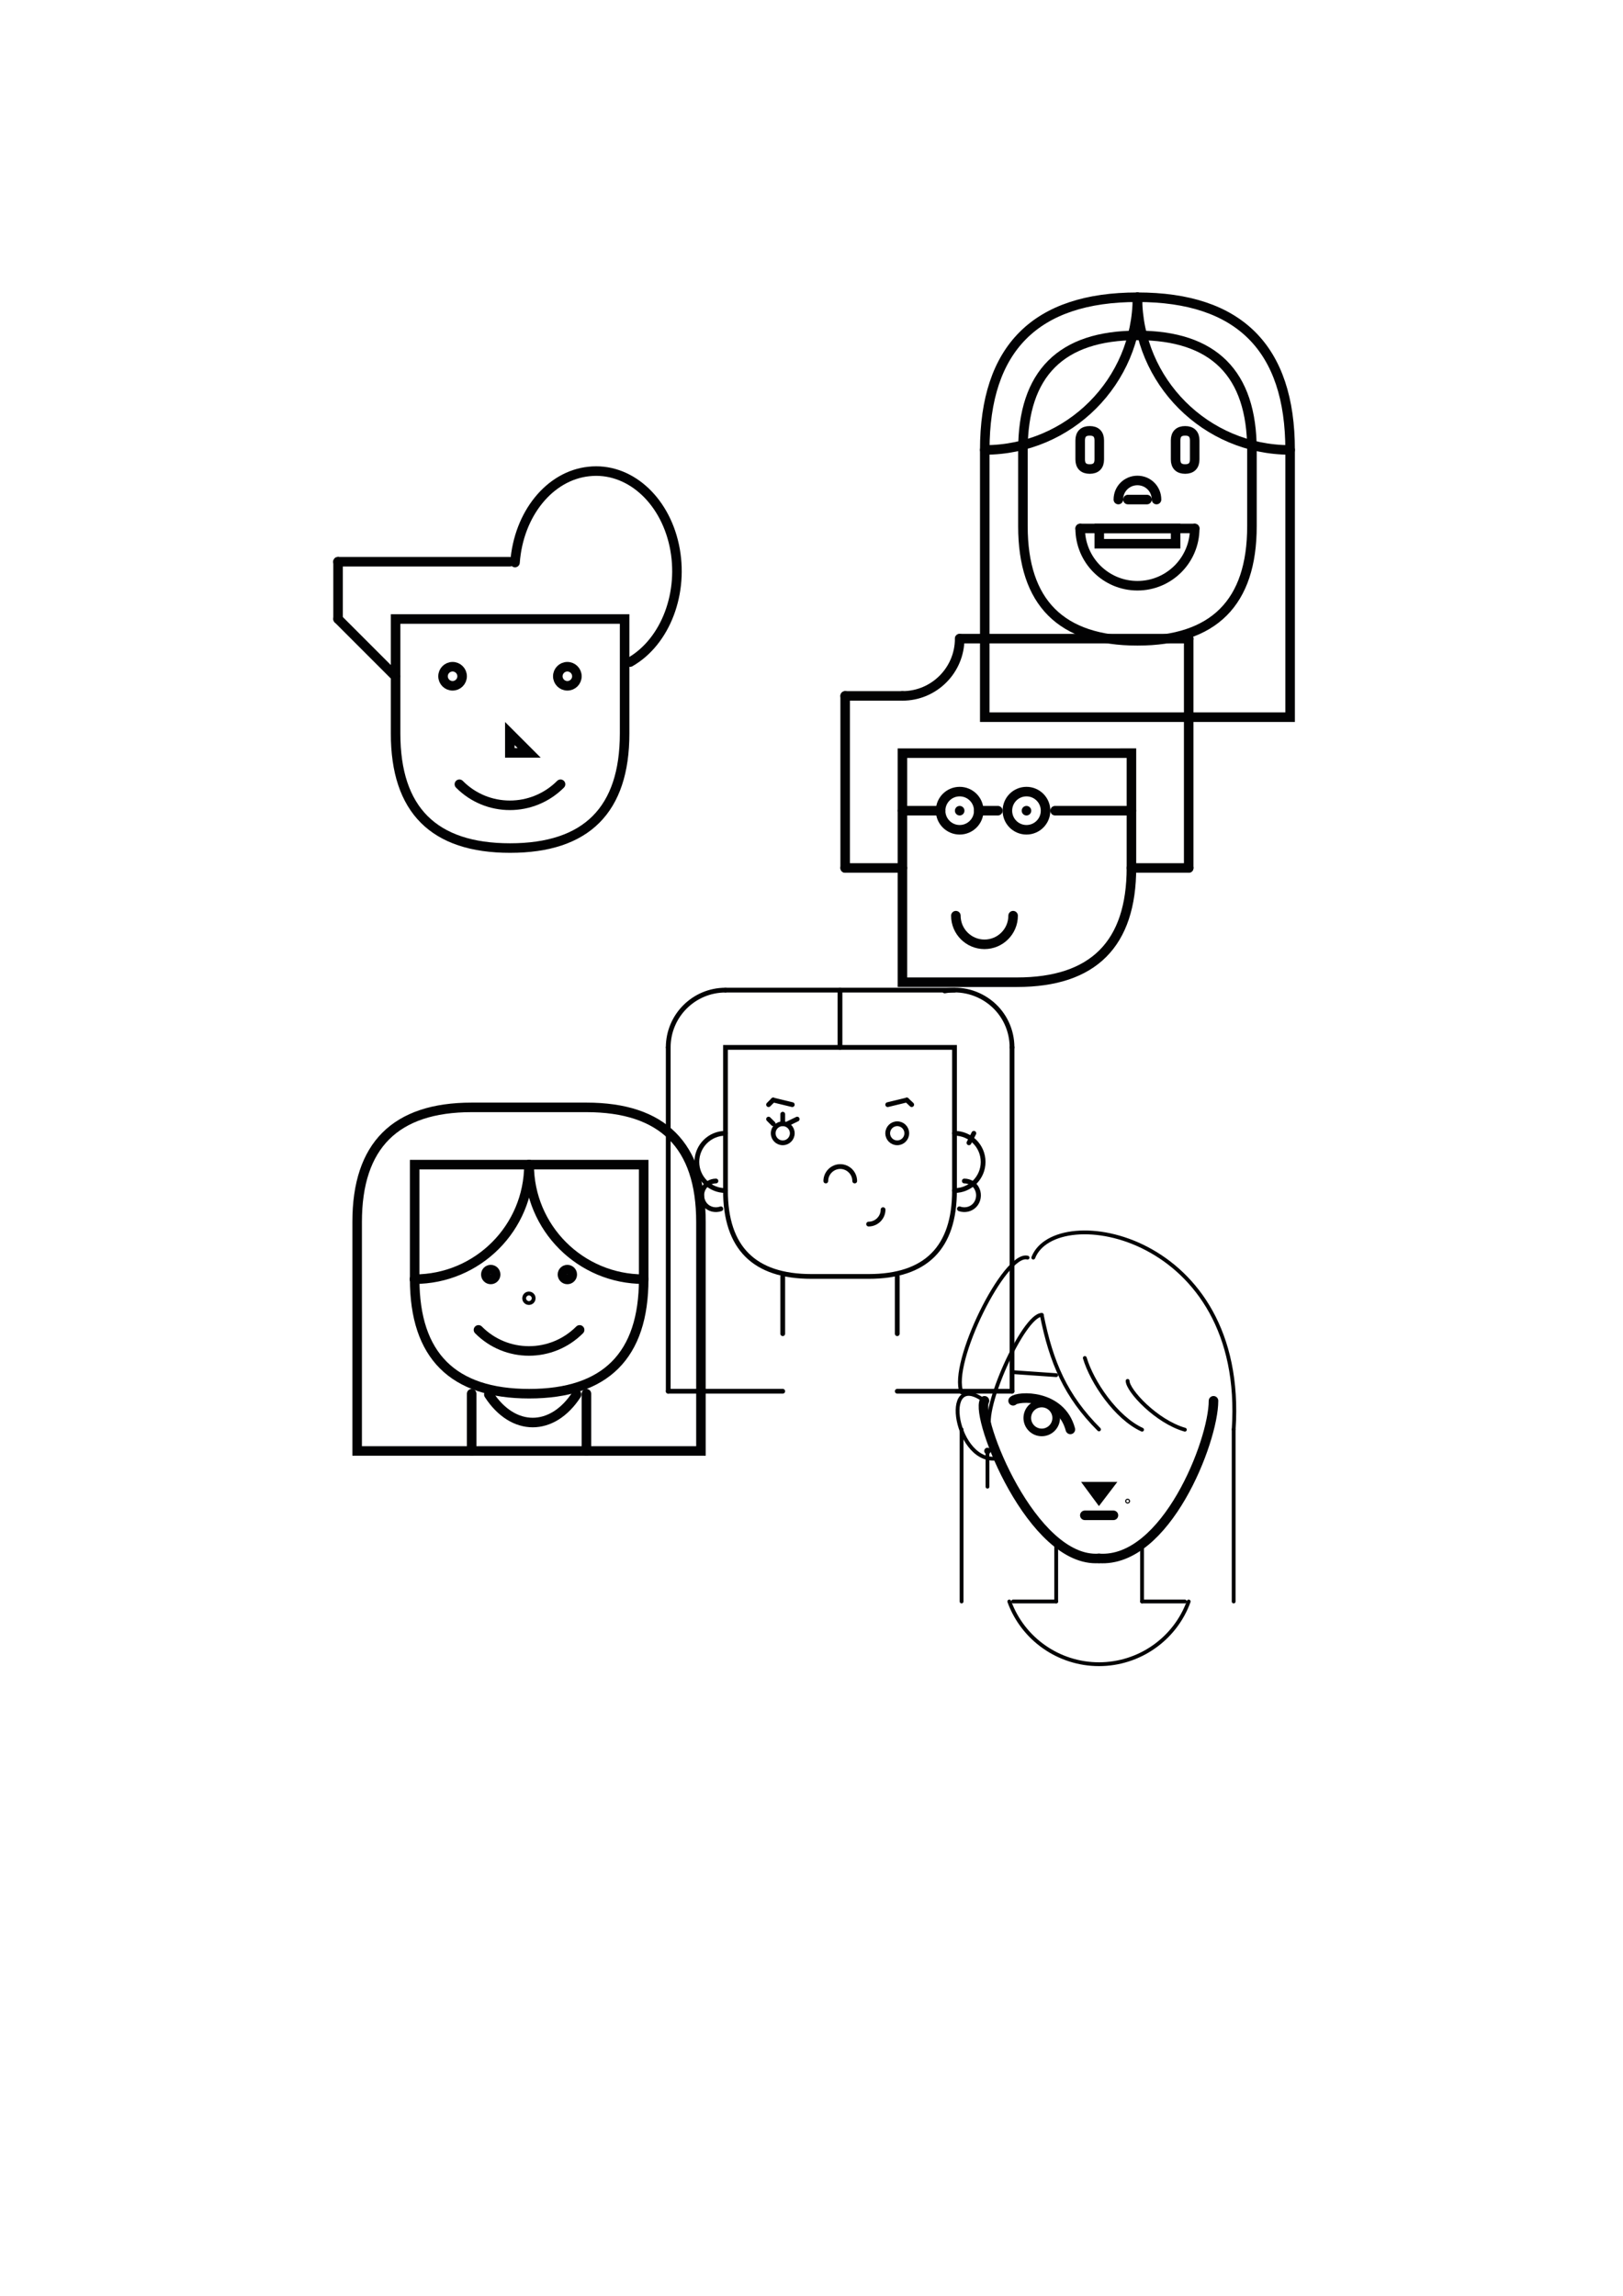 <?xml version="1.0" encoding="utf-8"?>
<!-- Generator: Adobe Illustrator 24.0.3, SVG Export Plug-In . SVG Version: 6.00 Build 0)  -->
<svg version="1.1" xmlns="http://www.w3.org/2000/svg" xmlns:xlink="http://www.w3.org/1999/xlink" x="0px" y="0px"
	 viewBox="0 0 595.3 841.9" style="enable-background:new 0 0 595.3 841.9;" xml:space="preserve">
<style type="text/css">
	.st0{fill:none;stroke:#020203;stroke-width:3.502;stroke-linecap:round;stroke-miterlimit:10;}
	.st1{fill:none;stroke:#020203;stroke-width:1.751;stroke-linecap:round;stroke-miterlimit:10;}
	.st2{fill:none;stroke:#020203;stroke-width:2.801;stroke-linecap:round;stroke-miterlimit:10;}
	.st3{fill:none;stroke:#020203;stroke-width:1.401;stroke-linecap:round;stroke-miterlimit:10;}
	.st4{display:none;}
	.st5{display:inline;fill:none;stroke:#020203;stroke-width:3.502;stroke-linecap:round;stroke-miterlimit:10;}
	.st6{display:inline;fill:none;stroke:#020203;stroke-width:2.451;stroke-linecap:round;stroke-miterlimit:10;}
	.st7{display:inline;fill:none;stroke:#020203;stroke-width:2.801;stroke-linecap:round;stroke-miterlimit:10;}
	.st8{display:inline;fill:none;stroke:#020203;stroke-width:2.101;stroke-linecap:round;stroke-miterlimit:10;}
</style>
<g id="Capa_1">
	<path class="st0" d="M229.1,227v42c0,28-14,42-42,42s-42-14-42-42v-42H229.1z"/>
	<line class="st0" x1="145" y1="248" x2="124" y2="227"/>
	<line class="st0" x1="124" y1="227" x2="124" y2="206"/>
	<line class="st0" x1="124" y1="206" x2="124" y2="206"/>
	<line class="st0" x1="124" y1="206" x2="187" y2="206"/>
	<path class="st0" d="M188.9,206.3c1.3-17.8,12.7-31.9,27.1-33.4c14.4-1.6,27.6,9.9,31.3,27.1s-3.1,35.3-16.2,42.8"/>
	<circle class="st0" cx="166" cy="248" r="3.5"/>
	<circle class="st0" cx="208.1" cy="248" r="3.5"/>
	<polygon class="st0" points="187,269 187,276.1 194.1,276.1 	"/>
	<path class="st0" d="M205.6,287.6c-10.3,10.3-26.9,10.3-37.1,0"/>
	<path class="st0" d="M236.1,427.1v42c0,28-14,42-42,42s-42-14-42-42v-42H236.1z"/>
	<path class="st0" d="M215.1,406.1c28,0,42,14,42,42v84H131v-84c0-28,14-42,42-42H215.1z"/>
	<line class="st0" x1="215.1" y1="532.1" x2="215.1" y2="511.1"/>
	<line class="st0" x1="173" y1="532.1" x2="173" y2="511.1"/>
	<path class="st0" d="M194,427.1c0,23.2-18.8,42-42,42"/>
	<path class="st0" d="M236.1,469.1c-23.2,0-42-18.8-42-42"/>
	<circle class="st0" cx="208.1" cy="467.4" r="1.8"/>
	<circle class="st0" cx="180" cy="467.4" r="1.8"/>
	<circle class="st0" cx="194" cy="476.1" r="0.7"/>
	<path class="st0" d="M212.6,487.7c-10.3,10.3-26.9,10.3-37.1,0"/>
	<path class="st0" d="M211.5,511.4c-8.9,13.7-23.3,13.7-32.2,0"/>
	<path class="st1" d="M350.1,384.1v52.5c0,21-10.5,31.5-31.5,31.5h-21c-21,0-31.5-10.5-31.5-31.5v-52.5H350.1z"/>
	<line class="st1" x1="287.1" y1="510.2" x2="245.1" y2="510.2"/>
	<line class="st1" x1="245.1" y1="510.2" x2="245.1" y2="384.1"/>
	<line class="st1" x1="287.1" y1="489.1" x2="287.1" y2="468.1"/>
	<path class="st1" d="M245.1,384.1c0-11.6,9.4-21,21-21"/>
	<line class="st1" x1="266.1" y1="363.1" x2="350.1" y2="363.1"/>
	<path class="st1" d="M346.5,363.4c6.1-1.1,12.4,0.6,17.2,4.6c4.8,4,7.5,9.9,7.5,16.1"/>
	<line class="st1" x1="308.1" y1="384.1" x2="308.1" y2="363.1"/>
	<line class="st1" x1="371.2" y1="384.1" x2="371.2" y2="510.2"/>
	<line class="st1" x1="371.2" y1="510.2" x2="329.1" y2="510.2"/>
	<line class="st1" x1="329.1" y1="489.1" x2="329.1" y2="468.1"/>
	<path class="st1" d="M266.1,436.6c-5.8,0-10.5-4.7-10.5-10.5s4.7-10.5,10.5-10.5"/>
	<path class="st1" d="M350.1,415.6c5.8,0,10.5,4.7,10.5,10.5s-4.7,10.5-10.5,10.5"/>
	<path class="st1" d="M353.7,433.1c2.1,0,4,1.2,4.8,3.2c0.8,1.9,0.4,4.2-1,5.7c-1.4,1.5-3.6,2-5.6,1.3"/>
	<path class="st1" d="M264.4,443.3c-2,0.7-4.2,0.2-5.6-1.3c-1.4-1.5-1.8-3.8-1-5.7c0.8-1.9,2.7-3.2,4.8-3.2"/>
	<line class="st1" x1="355.4" y1="419.1" x2="357.2" y2="415.6"/>
	<path class="st1" d="M302.9,433.1c0-2.9,2.4-5.3,5.3-5.3s5.3,2.4,5.3,5.3"/>
	<circle class="st1" cx="287.1" cy="415.6" r="3.5"/>
	<circle class="st1" cx="329.1" cy="415.6" r="3.5"/>
	<line class="st1" x1="290.6" y1="405.1" x2="283.6" y2="403.4"/>
	<line class="st1" x1="283.6" y1="403.4" x2="281.9" y2="405.1"/>
	<line class="st1" x1="325.6" y1="405.1" x2="332.6" y2="403.4"/>
	<line class="st1" x1="332.6" y1="403.4" x2="334.4" y2="405.1"/>
	<line class="st1" x1="283.6" y1="412.1" x2="281.9" y2="410.4"/>
	<line class="st1" x1="287.1" y1="412.1" x2="287.1" y2="408.6"/>
	<line class="st1" x1="288.9" y1="412.1" x2="292.4" y2="410.4"/>
	<path class="st1" d="M323.9,443.6c0,2.9-2.4,5.3-5.3,5.3"/>
	<path class="st0" d="M417.2,123c28,0,42,14,42,42v28c0,28-14,42-42,42s-42-14-42-42v-28C375.2,137,389.2,123,417.2,123z"/>
	<path class="st0" d="M417.2,109c37.3,0,56,18.7,56,56v98H361.2v-98C361.2,127.7,379.9,109,417.2,109z"/>
	<path class="st0" d="M417.2,109c0,30.9-25.1,56-56,56"/>
	<path class="st0" d="M473.2,165c-30.9,0-56-25.1-56-56"/>
	<path class="st0" d="M399.7,158c2.3,0,3.5,1.2,3.5,3.5v7c0,2.3-1.2,3.5-3.5,3.5s-3.5-1.2-3.5-3.5v-7
		C396.2,159.2,397.4,158,399.7,158z"/>
	<path class="st0" d="M434.7,158c2.3,0,3.5,1.2,3.5,3.5v7c0,2.3-1.2,3.5-3.5,3.5s-3.5-1.2-3.5-3.5v-7
		C431.2,159.2,432.4,158,434.7,158z"/>
	<rect x="403.2" y="193.8" class="st0" width="28" height="5.6"/>
	<line class="st0" x1="396.2" y1="193.8" x2="438.2" y2="193.8"/>
	<path class="st0" d="M438.2,193.8c0,11.6-9.4,21-21,21c-11.6,0-21-9.4-21-21"/>
	<line class="st0" x1="413.7" y1="183.2" x2="420.7" y2="183.2"/>
	<path class="st0" d="M410.2,183.2c0-3.9,3.1-7,7-7c3.9,0,7,3.1,7,7"/>
	<path class="st0" d="M415,276.2v42c0,28-14,42-42,42h-42v-84H415z"/>
	<line class="st0" x1="331" y1="318.3" x2="310" y2="318.3"/>
	<line class="st0" x1="310" y1="318.3" x2="310" y2="255.2"/>
	<line class="st0" x1="310" y1="255.2" x2="331" y2="255.2"/>
	<path class="st0" d="M352,234.2c0,11.6-9.4,21-21,21"/>
	<line class="st0" x1="352" y1="234.2" x2="436" y2="234.2"/>
	<line class="st0" x1="436" y1="234.2" x2="436" y2="318.3"/>
	<line class="st0" x1="436" y1="318.3" x2="415" y2="318.3"/>
	<line class="st0" x1="331" y1="297.3" x2="345" y2="297.3"/>
	<circle class="st0" cx="352" cy="297.3" r="7"/>
	<line class="st0" x1="359" y1="297.3" x2="366" y2="297.3"/>
	<circle class="st0" cx="376.5" cy="297.3" r="7"/>
	<line class="st0" x1="387" y1="297.3" x2="415" y2="297.3"/>
	<line class="st0" x1="352" y1="297.3" x2="352" y2="297.3"/>
	<line class="st0" x1="376.5" y1="297.3" x2="376.5" y2="297.3"/>
	<path class="st0" d="M371.6,335.8c0,5.8-4.7,10.5-10.5,10.5s-10.5-4.7-10.5-10.5"/>
	<line class="st0" x1="397.9" y1="555.7" x2="408.4" y2="555.7"/>
	<polygon class="st0" points="400,545.2 403.1,549.4 406.3,545.2 	"/>
	<path class="st0" d="M445.1,513.7c0,14.9-17.5,59.5-42,57.8"/>
	<path class="st0" d="M361.1,513.7c-3.5,6.1,17.5,59.5,42,57.8"/>
	<path class="st0" d="M392.6,524.2c-3.5-13.1-19.3-12.3-21-10.5"/>
	<circle class="st2" cx="382.1" cy="520" r="5.3"/>
	<line class="st3" x1="418.9" y1="566.3" x2="418.9" y2="587.3"/>
	<line class="st3" x1="387.4" y1="566.3" x2="387.4" y2="587.3"/>
	<path class="st3" d="M382.1,482.2c3.5,17.5,8.8,29.8,21,42"/>
	<path class="st3" d="M397.9,498c2.6,8.8,11.4,21.9,21,26.3"/>
	<path class="st3" d="M413.6,506.4c0,3.5,10.5,14.9,21,17.9"/>
	<path class="st3" d="M382.1,482.2c-6.7,0-22.4,35-18.9,42"/>
	<line class="st3" x1="387.4" y1="504.3" x2="371.6" y2="503.2"/>
	<line class="st3" x1="387.4" y1="587.3" x2="371.6" y2="587.3"/>
	<line class="st3" x1="418.9" y1="587.3" x2="434.6" y2="587.3"/>
	<line class="st3" x1="452.5" y1="524.2" x2="452.5" y2="587.3"/>
	<line class="st3" x1="352.7" y1="524.2" x2="352.7" y2="587.3"/>
	<path class="st3" d="M361.1,513.7c-16.6-12.3-10.5,24.5,5.3,21"/>
	<path class="st3" d="M352.7,510.6c-4.4-10.5,15.8-51.6,24.2-49.4"/>
	<path class="st3" d="M379,461.2c8.2-21,78.3-8.8,73.5,63"/>
	<path class="st3" d="M436,587.3c-5,13.8-18.2,23-32.9,23s-27.9-9.2-32.9-23"/>
	<circle class="st3" cx="413.6" cy="550.5" r="0.2"/>
	<circle class="st3" cx="362.2" cy="532.1" r="0.5"/>
	<line class="st3" x1="362.2" y1="532.1" x2="362.2" y2="545.2"/>
</g>
<g id="Capa_2" class="st4">
	<path class="st5" d="M350.1,552.2v42c0,28-14,42-42,42s-42-14-42-42v-42H350.1z"/>
	<line class="st5" x1="308.1" y1="657.2" x2="245.1" y2="657.2"/>
	<line class="st5" x1="308.1" y1="657.2" x2="371.2" y2="657.2"/>
	<line class="st5" x1="245.1" y1="657.2" x2="245.1" y2="552.2"/>
	<line class="st5" x1="245.1" y1="552.2" x2="266.1" y2="531.2"/>
	<line class="st5" x1="266.1" y1="531.2" x2="350.1" y2="531.2"/>
	<line class="st5" x1="350.1" y1="531.2" x2="371.2" y2="552.2"/>
	<line class="st5" x1="371.2" y1="552.2" x2="371.2" y2="657.2"/>
	<path class="st5" d="M287.1,573.2c4.7,0,7,2.3,7,7v7c0,4.7-2.3,7-7,7s-7-2.3-7-7v-7C280.1,575.5,282.4,573.2,287.1,573.2z"/>
	<path class="st5" d="M329.1,573.2c4.7,0,7,2.3,7,7v7c0,4.7-2.3,7-7,7s-7-2.3-7-7v-7C322.1,575.5,324.5,573.2,329.1,573.2z"/>
	<path class="st5" d="M329.1,604.7c0,11.6-9.4,21-21,21c-11.6,0-21-9.4-21-21"/>
	<path class="st5" d="M301.1,601.2c0-3.9,3.1-7,7-7s7,3.1,7,7"/>
	<ellipse class="st5" cx="287.1" cy="583.7" rx="1.8" ry="3.5"/>
	<ellipse class="st5" cx="329.1" cy="583.7" rx="1.8" ry="3.5"/>
	<line class="st6" x1="464.6" y1="383" x2="464.6" y2="427.1"/>
	<line class="st6" x1="464.6" y1="427.1" x2="435.2" y2="456.5"/>
	<line class="st6" x1="435.2" y1="456.5" x2="405.8" y2="427.1"/>
	<line class="st6" x1="405.8" y1="427.1" x2="405.8" y2="383"/>
	<path class="st6" d="M435.2,368.3c0-8.1,6.6-14.7,14.7-14.7"/>
	<line class="st6" x1="449.9" y1="353.6" x2="464.6" y2="353.6"/>
	<path class="st6" d="M464.6,353.6c8.1,0,14.7,6.6,14.7,14.7"/>
	<line class="st6" x1="479.3" y1="368.3" x2="494" y2="471.3"/>
	<line class="st6" x1="449.9" y1="397.7" x2="449.9" y2="397.7"/>
	<line class="st6" x1="420.5" y1="397.7" x2="420.5" y2="397.7"/>
	<path class="st6" d="M391.1,368.3c0-8.1,6.6-14.7,14.7-14.7"/>
	<line class="st6" x1="420.5" y1="353.6" x2="405.8" y2="353.6"/>
	<path class="st6" d="M420.5,353.6c8.1,0,14.7,6.6,14.7,14.7"/>
	<line class="st6" x1="391.1" y1="368.3" x2="376.4" y2="471.3"/>
	<path class="st6" d="M449.9,422.2c0,8.1-6.6,14.7-14.7,14.7s-14.7-6.6-14.7-14.7"/>
	<path class="st7" d="M266.5,281.1c22.4,0,33.6,11.2,33.6,33.6V410c0,3.7-1.9,5.6-5.6,5.6H171.2c-3.7,0-5.6-1.9-5.6-5.6v-95.2
		c0-22.4,11.2-33.6,33.6-33.6H266.5z"/>
	<line class="st7" x1="176.8" y1="337.2" x2="176.8" y2="370.8"/>
	<line class="st7" x1="288.9" y1="337.2" x2="288.9" y2="370.8"/>
	<path class="st7" d="M288.9,370.8c0,12.4-10,22.4-22.4,22.4"/>
	<path class="st7" d="M199.2,393.2c-12.4,0-22.4-10-22.4-22.4"/>
	<line class="st7" x1="199.2" y1="393.2" x2="255.3" y2="393.2"/>
	<line class="st7" x1="266.5" y1="393.2" x2="255.3" y2="393.2"/>
	<line class="st7" x1="255.3" y1="393.2" x2="255.3" y2="415.6"/>
	<line class="st7" x1="210.4" y1="393.2" x2="210.4" y2="415.6"/>
	<path class="st7" d="M232.8,292.4c0,24.8-20.1,44.8-44.8,44.8"/>
	<path class="st7" d="M277.7,337.2c-24.8,0-44.8-20.1-44.8-44.8"/>
	<line class="st7" x1="176.8" y1="337.2" x2="188" y2="337.2"/>
	<line class="st7" x1="288.9" y1="337.2" x2="277.7" y2="337.2"/>
	<path class="st7" d="M213.2,348.4c0,1.5-1.3,2.8-2.8,2.8s-2.8-1.3-2.8-2.8s1.3-2.8,2.8-2.8S213.2,346.8,213.2,348.4"/>
	<path class="st7" d="M258.1,348.4c0,1.5-1.3,2.8-2.8,2.8s-2.8-1.3-2.8-2.8s1.3-2.8,2.8-2.8S258.1,346.8,258.1,348.4"/>
	<line class="st7" x1="210.4" y1="348.4" x2="210.4" y2="348.4"/>
	<line class="st7" x1="255.3" y1="348.4" x2="255.3" y2="348.4"/>
	<line class="st7" x1="232.8" y1="354" x2="232.8" y2="358.5"/>
	<path class="st7" d="M229.5,362.9c0-1.5,1.3-2.8,2.8-2.8"/>
	<path class="st7" d="M246.9,370.8c0,4.6-3.8,8.4-8.4,8.4"/>
	<line class="st7" x1="238.4" y1="379.2" x2="224.4" y2="379.2"/>
	<line class="st7" x1="207.6" y1="347.3" x2="204.8" y2="345"/>
	<line class="st7" x1="258.1" y1="347.3" x2="260.9" y2="345"/>
	<path class="st8" d="M352,174v58.8c0,16.8-8.4,25.2-25.2,25.2h-33.6c-16.8,0-25.2-8.4-25.2-25.2V174H352z"/>
	<circle class="st8" cx="331" cy="216" r="2.1"/>
	<circle class="st8" cx="289" cy="216" r="2.1"/>
	<path class="st8" d="M310,228.6c-2.3,0-4.2-1.9-4.2-4.2s1.9-4.2,4.2-4.2"/>
	<path class="st8" d="M331,237c0,5.8-9.4,10.5-21,10.5c-11.6,0-21-4.7-21-10.5"/>
	<path class="st8" d="M347.8,153c16.8,0,25.2,8.4,25.2,25.2V279H246.9V178.2c0-16.8,8.4-25.2,25.2-25.2H347.8z"/>
	<path class="st8" d="M310,174c0,23.2-18.8,42-42,42"/>
	<path class="st8" d="M352,216c-23.2,0-42-18.8-42-42"/>
</g>
</svg>

